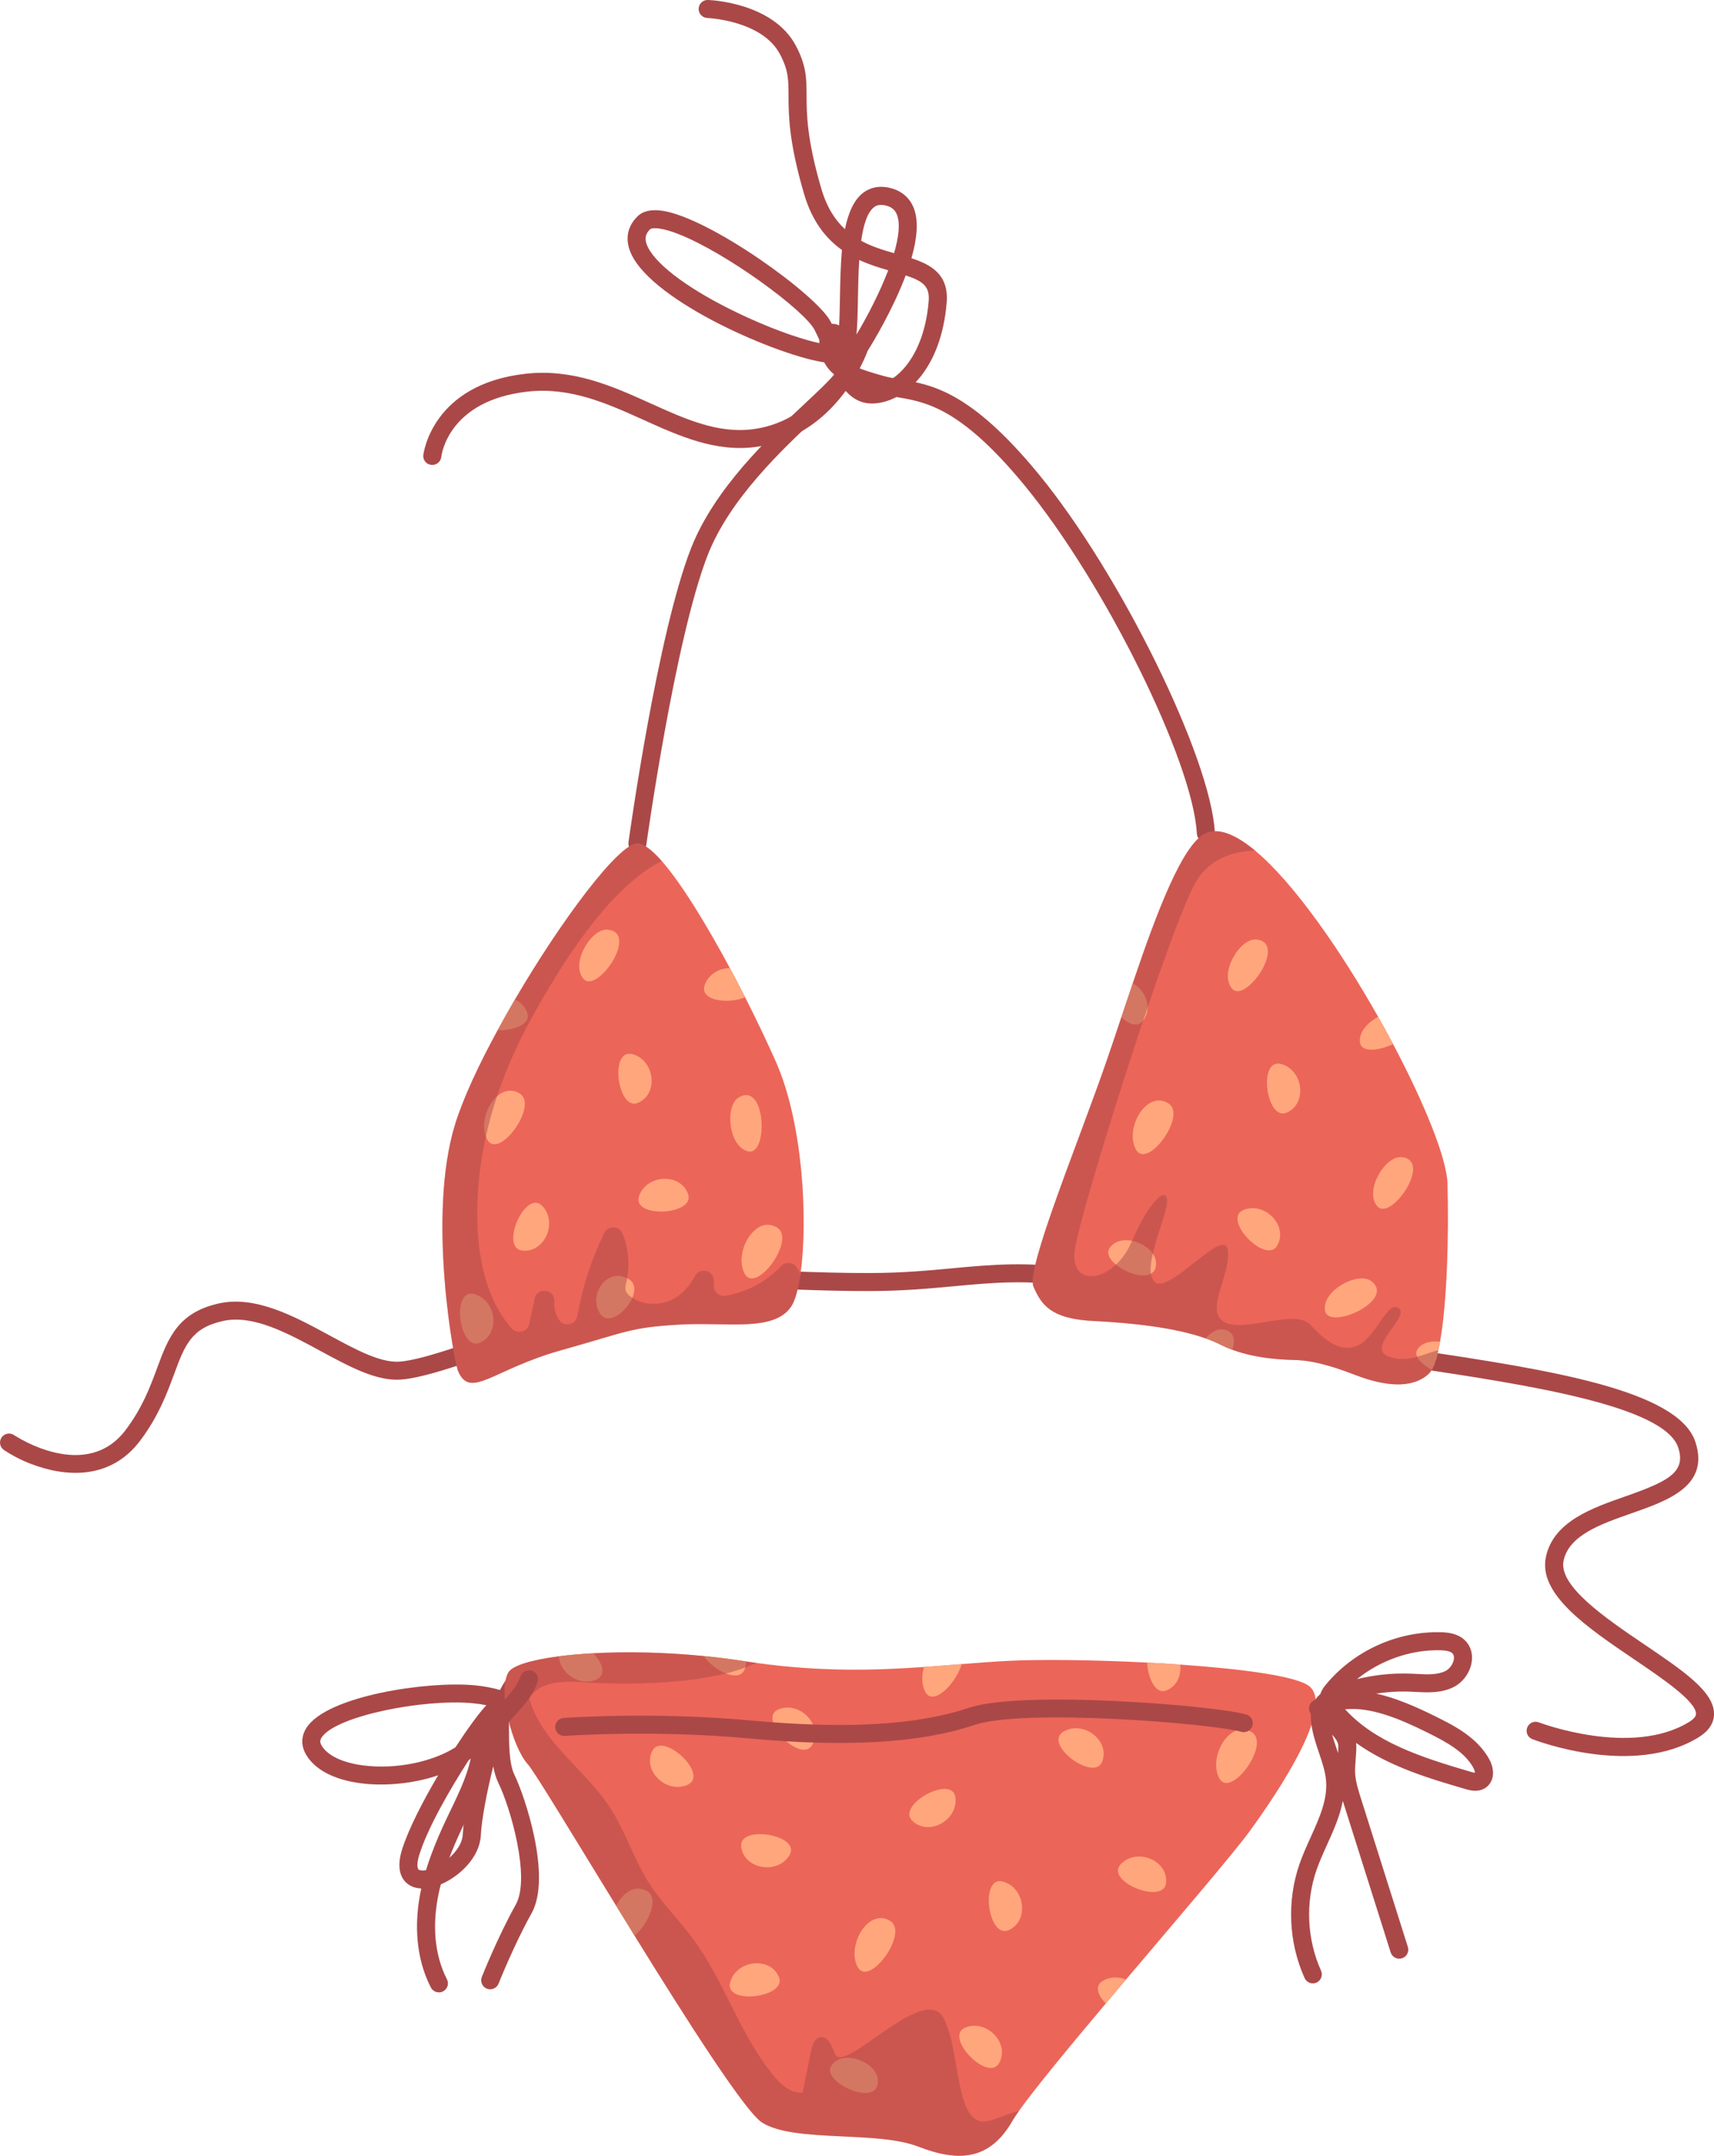 <svg id="_лой_2" xmlns="http://www.w3.org/2000/svg" width="858.6" height="1080" viewBox="0 0 858.6 1080"><g id="Tourism22_573921992"><g id="Tourism22_573921992-2"><g><path d="M317.67 426.78c-1.91-.74-3.13-2.71-2.84-4.83.58-4.22 14.47-103.84 31.19-146.92 11.76-30.3 39.15-55.96 57.27-72.94 6.21-5.82 11.74-10.99 14.56-14.48-4.31-3.61-7.16-8.62-7.42-16.04-.2-5.85 2.24-8.08 4.33-8.92 1.38-.55 5.05-1.35 9.13 3.22 3.82 4.27 6.41 11.37 5.36 18.1 3.39 1.47 7.81 2.85 13.5 4.43 2.63.73 5.44 1.2 8.41 1.7 15.57 2.61 34.96 5.86 69.06 47.33 40.96 49.81 86.38 142.2 88.35 179.75.13 2.49-1.78 4.62-4.27 4.75-2.49.13-4.62-1.78-4.75-4.27-1.9-36.1-46.27-125.79-86.31-174.48-31.95-38.86-49.49-41.8-63.58-44.16-3.21-.54-6.24-1.05-9.33-1.9-5.05-1.4-10.16-2.82-14.7-4.82-3.15 4.18-8.83 9.51-16.18 16.39-17.52 16.42-44.01 41.23-55.02 69.61-16.34 42.1-30.52 143.87-30.66 144.89-.34 2.47-2.62 4.2-5.09 3.86-.36-.05-.7-.14-1.02-.26z" fill="#aa4848"/><path d="M214.9 232.65c-1.84-.71-3.06-2.58-2.85-4.64.04-.35 4.08-35.52 51.3-40.77 23.8-2.64 43.57 6.28 62.68 14.91 17.32 7.82 33.67 15.21 51.31 12.85 20.33-2.71 33.36-16.15 40.83-27.23-1.01-1.92-1.95-3.93-2.84-5.96-1.2-.1-2.51-.28-3.92-.52-24.73-4.29-88.51-32.2-96.2-56.59-1.91-6.07-.5-11.69 4.08-16.25 2.77-2.75 7.03-3.71 12.66-2.84 23.83 3.68 77.1 42.05 84.1 55.44 1.35 2.58 2.58 5.36 3.77 8.14.67-5.01.81-13.2.93-19.69.14-8.02.29-16.44 1.03-24.25-7.89-5.61-14.91-14.15-18.98-28.04-7.73-26.35-7.77-39.67-7.8-49.39-.02-7.89-.04-12.65-4.31-20.7-9-16.95-36.08-18.09-36.36-18.1-2.49-.08-4.44-2.18-4.36-4.67.08-2.49 2.17-4.44 4.66-4.36 1.32.04 32.57 1.3 44.04 22.89 5.32 10.02 5.34 16.59 5.37 24.91.03 9.18.06 21.76 7.43 46.87 2.71 9.23 6.86 15.59 11.8 20.16 1.63-8.03 4.38-14.63 9.15-18.26 2.63-2 7.16-4.03 13.77-2.32 5.53 1.43 9.52 4.88 11.53 9.96 2.61 6.6 1.59 15.68-1.15 25.17 10.15 3.31 18.78 8.31 17.65 22.22-2.7 33.17-20.59 49.44-36.06 50.52-6.22.43-10.85-2.15-14.54-6.25-8.74 11.93-23.14 25.14-45.07 28.06-20.2 2.7-38.51-5.58-56.22-13.57-18-8.14-36.62-16.54-57.96-14.17-39.71 4.41-43.18 31.55-43.31 32.71-.27 2.47-2.49 4.27-4.96 4.01-.41-.04-.8-.14-1.17-.28zm213.9-44.71c2.51 3.53 5.23 5.44 8.71 5.19 12.12-.85 25.52-15.63 27.69-42.25.59-7.24-2.58-9.97-11.51-12.9-6.45 17.22-16.56 33.82-19.06 37.8-.58 1.59-2.43 6.27-5.84 12.15zm-89.06-70.73c-3.43-1.33-6.53-2.26-9.18-2.66-3.14-.48-4.56-.03-4.91.32-2.11 2.09-3.76 5.02.0 10.88 6.32 9.85 24.67 22.35 49.08 33.45 15.43 7.02 28.42 11.2 36.48 12.89-1.02-2.39-2.07-4.72-3.18-6.84-5.19-9.93-44.43-38.77-68.3-48.03zm90.69 13.04c-.44 6.55-.56 13.38-.67 19.42-.13 7.37-.27 13.29-.71 17.94 5.49-9.18 11.64-21.09 15.89-32.21-4.59-1.32-9.58-2.86-14.51-5.15zm.96-9.61c5.3 2.88 10.98 4.63 16.47 6.2 2.33-7.94 3.19-14.88 1.44-19.29-.96-2.43-2.62-3.82-5.4-4.54-3.37-.87-5.06.02-6.04.77-3.43 2.61-5.36 9.03-6.47 16.86z" fill="#aa4848"/><path d="M15.54 733.41c-5.29-2.05-9.95-4.55-13.53-6.95-2.07-1.39-2.63-4.19-1.25-6.26 1.38-2.07 4.19-2.64 6.26-1.25h0c1.47.97 36.13 23.55 55.85-2.47 8.46-11.17 12.36-21.71 15.8-31.02 5.53-14.96 10.31-27.89 31.01-32.47 18.37-4.07 37.93 6.55 55.18 15.91 13.14 7.13 25.55 13.87 35.14 13.27 12.31-.77 41.1-11.52 68.94-21.92 26.05-9.73 50.65-18.92 64.92-21.37 19.99-3.44 40.06-2.74 63.3-1.93 12.11.42 24.64.86 38.84.82 15.96-.04 28.77-1.23 41.16-2.39 19.55-1.82 38.02-3.53 63.17.42 20.84 3.28 31.41 7.01 44.79 11.73 12.57 4.43 28.2 9.95 58.22 17.16 18.09 4.35 41.97 7.96 67.26 11.78 64.02 9.67 130.21 19.68 138.72 46.04 7.08 21.95-13.76 29.24-32.15 35.68-15.32 5.36-31.15 10.91-33.91 23.61-2.77 12.75 21.25 29.03 40.55 42.11 19.59 13.28 35.07 23.76 34.8 34.97-.11 4.56-2.76 8.45-7.87 11.57-32.8 20.01-81.09 1.64-83.13.85-2.32-.9-3.48-3.52-2.58-5.84.9-2.32 3.52-3.48 5.84-2.58.46.18 46.19 17.53 75.16-.14 2.32-1.41 3.51-2.78 3.54-4.07.15-6.28-17.03-17.92-30.84-27.28-23.78-16.11-48.37-32.78-44.31-51.5 3.83-17.64 22.91-24.32 39.75-30.22 21.49-7.53 30.49-12.11 26.53-24.38-6.79-21.04-75.92-31.49-131.47-39.88-25.48-3.85-49.55-7.49-68.02-11.93-30.47-7.32-46.35-12.93-59.11-17.43-13.45-4.75-23.17-8.17-43.19-11.33-24.03-3.78-41.13-2.19-60.92-.35-12.59 1.17-25.61 2.38-41.97 2.43-14.37.04-27.55-.42-39.18-.83-22.74-.79-42.38-1.48-61.46 1.8-13.43 2.31-38.77 11.77-63.28 20.93-29.77 11.12-57.88 21.62-71.53 22.47-12.18.76-25.7-6.58-40.01-14.34-16.64-9.03-33.85-18.37-48.92-15.03-15.89 3.52-19.13 12.27-24.49 26.78-3.48 9.41-7.8 21.11-17.07 33.34-15.09 19.91-37.91 17.92-54.53 11.47z" fill="#aa4848"/><path d="M396.39 654.46c-8.76 13.13-32.33 7.65-56.8 9.18-24.47 1.51-25.46 3.57-58.18 12.71-34.56 9.63-45.64 24.85-51.89 10.66-1.95-4.42-15.73-77.72-1.58-123.63 3.98-12.95 11.81-29.78 21.36-47.3 2.75-5.08 5.64-10.19 8.63-15.3 23.31-39.83 52.07-78.33 61.37-78.22 3.14.04 7.33 3.29 12.16 8.77 9.94 11.28 22.56 32.05 34.15 53.63 2.62 4.88 5.19 9.79 7.65 14.64 5.92 11.66 11.28 22.97 15.51 32.55 13.65 30.96 15.97 79.69 12.23 106.06-1.08 7.58-2.66 13.31-4.62 16.25z" fill="#ec6559"/><path d="M717.23 686.19c-.51.92-1.07 1.66-1.65 2.19-8.51 7.7-22.51 5.96-36.88.38-14.37-5.58-22.96-7.07-28.37-7.35-4.7-.22-19.22-.11-33.01-5.19-2.09-.75-4.16-1.66-6.17-2.67-2.22-1.13-4.66-2.14-7.28-3.06-15.59-5.53-37.58-7.78-56.09-8.69-21.63-1.05-26.16-8.31-30.06-17.17-3.89-8.86 22.47-72.06 36.98-114.17 2.25-6.55 4.59-13.59 7.04-20.88v-.02c1.86-5.56 3.76-11.26 5.7-16.96 11.84-34.96 24.93-70.04 36.64-75.19 6.5-2.87 15.04.76 24.59 8.69 19.32 16.04 42.74 49.77 61.68 83.28 2.59 4.57 5.09 9.15 7.48 13.68 15.75 29.74 26.91 57.31 27.26 69.83.7 25.16-.1 59.09-3.72 79.26-.26 1.53-.55 2.97-.88 4.31-.92 4.16-2.01 7.48-3.26 9.7z" fill="#ec6559"/><path d="M629.31 470.67c15.95 1.47-5.18 32.27-12.04 24.71-6.86-7.56 3.76-25.47 12.04-24.71z" fill="#ffa67c"/><path d="M697.83 523.08c-7.13 3.38-15.69 4.32-16.52-.58-.88-5.17 3.59-10.16 9.04-13.1 2.59 4.57 5.09 9.15 7.48 13.68z" fill="#ffa67c"/><path d="M686.82 641.77c12.92 9.47-21.05 25-23.04 14.99-1.99-10.01 16.34-19.9 23.04-14.99z" fill="#ffa67c"/><path d="M579 631.75c2.09 15.88-28.98 1.78-23.12-6.58 5.86-8.36 22.03-1.66 23.12 6.58z" fill="#ffa67c"/><path d="M702.06 579.69c15.95 1.47-5.18 32.27-12.04 24.71-6.86-7.56 3.76-25.47 12.04-24.71z" fill="#ffa67c"/><path d="M717.23 686.19c-5.51-2.93-9.42-7.14-7.05-10.39 2.32-3.19 6.66-4.14 11.19-3.62-1.1 6.18-2.47 11.06-4.14 14.01z" fill="#ffa67c"/><path d="M617.33 676.22c-2.09-.75-4.16-1.66-6.17-2.67-2.22-1.13-4.66-2.14-7.28-3.06 2.55-2.87 5.6-4.73 8.38-4.46 5.88.54 6.72 5.07 5.08 10.19z" fill="#ffa67c"/><path d="M641.82 533.06c-11.89-3.3-7.54 28.9 2.79 24.34 10.34-4.56 8.26-21.28-2.79-24.34z" fill="#ffa67c"/><path d="M572.5 511.48c-2.66 3.35-7.02 1.66-10.76-1.89v-.02c1.86-5.56 3.76-11.26 5.7-16.96 6.54 3.62 10.08 12.52 5.06 18.87z" fill="#ffa67c"/><path d="M623.13 606.08c-11.54 4.39 11.04 27.75 16.67 17.96 5.63-9.79-5.95-22.04-16.67-17.96z" fill="#ffa67c"/><path d="M585.23 552.71c9.73 5.97-10.67 33.8-16.29 23.05-5.62-10.75 5.42-29.72 16.29-23.05z" fill="#ffa67c"/><path d="M304.39 465.74c15.95 1.47-5.18 32.27-12.04 24.71-6.86-7.56 3.76-25.47 12.04-24.71z" fill="#ffa67c"/><path d="M370.04 549.81c13.72-8.26 14.93 29.07 4.92 27.04-10-2.03-12.04-22.76-4.92-27.04z" fill="#ffa67c"/><path d="M316.9 528.13c-11.89-3.3-7.54 28.9 2.79 24.34 10.34-4.56 8.26-21.28-2.79-24.34z" fill="#ffa67c"/><path d="M271.74 604.25c-8.43-9.01-21.5 20.73-10.3 22.23 11.2 1.5 18.14-13.86 10.3-22.23z" fill="#ffa67c"/><path d="M373.27 499.6c-7.95 3.54-23.29 1.93-20.23-6.24 2.02-5.46 7.35-8.29 12.58-8.39 2.62 4.88 5.19 9.79 7.65 14.64z" fill="#ffa67c"/><path d="M249.3 516.09c2.75-5.08 5.64-10.19 8.63-15.3 2.79 1.2 5.06 3.4 6.16 6.6 2.02 5.92-7.04 9.05-14.79 8.7z" fill="#ffa67c"/><path d="M320.21 598.95c-4.31 11.57 28.14 10 24.49-.69-3.65-10.69-20.49-10.05-24.49.69z" fill="#ffa67c"/><path d="M260.31 547.79c9.73 5.97-10.67 33.8-16.29 23.05-5.62-10.75 5.42-29.72 16.29-23.05z" fill="#ffa67c"/><path d="M237.61 648.33c-11.89-3.3-7.54 28.9 2.79 24.34 10.34-4.56 8.26-21.28-2.79-24.34z" fill="#ffa67c"/><path d="M389.28 614.98c9.73 5.97-10.67 33.8-16.29 23.05s5.42-29.72 16.29-23.05z" fill="#ffa67c"/><path d="M314.82 640.72c9.89 5.55-7.87 26.59-14.12 17.47-6.25-9.12 3.07-23.67 14.12-17.47z" fill="#ffa67c"/><path d="M396.39 654.46c-8.76 13.13-32.33 7.65-56.8 9.18-24.47 1.51-25.46 3.57-58.18 12.71-34.56 9.63-45.64 24.85-51.89 10.66-1.95-4.42-15.73-77.72-1.58-123.63 3.98-12.95 11.81-29.78 21.36-47.3 2.75-5.08 5.64-10.19 8.63-15.3 23.31-39.83 52.07-78.33 61.37-78.22 3.14.04 7.33 3.29 12.16 8.77-27.23 13.97-51.05 53.12-65.25 78.87-17.72 32.14-28.69 68.33-26.95 105.29.84 17.92 5.39 36.96 17.11 50.04 2.77 3.09 7.87 1.79 8.73-2.27l2.69-12.62c1.31-6.16 10.52-4.78 9.9 1.5.0.06.0.14.0.21-.3 2.87.7 6.24 2.3 8.8 2.42 3.86 8.39 2.7 9.19-1.8 2.54-14.38 7.08-28.44 13.45-41.59 1.9-3.95 7.6-3.81 9.23.25 3.26 8.13 3.87 17.34 1.57 25.77-.52 1.83.1 3.78 1.53 5.03 6.08 5.4 16.21 5.73 23.35 1.37 4.24-2.58 7.47-6.41 9.74-10.81 2.4-4.63 9.25-3.16 9.53 2.05.04.89.05 1.76.01 2.66-.14 3.22 2.81 5.64 5.97 5.09 10.52-1.83 20.42-7.13 27.74-14.89 2.24-2.37 6.08-2.02 7.87.69.68 1.04 1.29 2.13 1.82 3.25-1.08 7.58-2.66 13.31-4.62 16.25z" fill="#aa4848" opacity=".5"/><path d="M717.23 686.19c-.51.92-1.07 1.66-1.65 2.19-8.51 7.7-22.51 5.96-36.88.38-14.37-5.58-22.96-7.07-28.37-7.35-4.7-.22-19.22-.11-33.01-5.19-2.09-.75-4.16-1.66-6.17-2.67-2.22-1.13-4.66-2.14-7.28-3.06-15.59-5.53-37.58-7.78-56.09-8.69-21.63-1.05-26.16-8.31-30.06-17.17-3.89-8.86 22.47-72.06 36.98-114.17 2.25-6.55 4.59-13.59 7.04-20.88v-.02c1.86-5.56 3.76-11.26 5.7-16.96 11.84-34.96 24.93-70.04 36.64-75.19 6.5-2.87 15.04.76 24.59 8.69-9.01.3-21.58 3.06-28.98 14.69-12.53 19.64-58.35 165.06-61.26 185.14-2.9 20.1 19.68 16.61 28.37-3.68 8.69-20.29 17.51-28.28 17.86-20.8.35 7.48-13.49 34.75-6.08 40.88 7.4 6.15 34.6-28.18 36.43-16.06 1.82 12.14-11.84 30.5-1.74 36.05 10.08 5.54 35.24-6.71 42.81 1.11 7.58 7.84 15.42 14.96 24.55 10.34 9.14-4.61 14.6-22.88 20.16-18.28 5.56 4.6-17.6 20.09-4.56 24.34 9.72 3.17 17.71-2.04 24.25-3.36-.92 4.16-2.01 7.48-3.26 9.7z" fill="#aa4848" opacity=".5"/></g><g><path d="M243.92 996.3h-.03c-2.32-.93-3.45-3.56-2.53-5.88.32-.82 8.06-20.25 17.03-36.28 7.48-13.37-2.76-48.8-8.77-60.98-1.18-2.4-1.99-5.25-2.53-8.29-3.39 13.57-5.89 27.24-6.23 34.59-.51 10.91-10.59 20.67-20.29 24.68-7.02 2.9-13.22 2.58-17-.88-2.62-2.39-5.11-7.23-2.16-16.7 3.08-9.87 10.23-23.88 18.06-37.17-12.66 4.32-27.07 5.51-38.76 4-13.47-1.75-23.26-6.95-27.55-14.64-2.44-4.37-2.29-9.07.41-13.23 10.45-16.06 60.7-23.38 83.94-21.24 4.83.44 9.14 1.28 12.96 2.38 4.42-8.64 7.53-9.51 9.06-9.95 4.75-1.34 7.02.42 8.09 2.13 1.87 3 .98 6.37-4.36 13.22 9.99 5.85 13.85 12.8 14.1 13.26 1.18 2.2.36 4.94-1.84 6.12-2.19 1.18-4.91.37-6.1-1.81-.23-.41-3.48-5.96-12.07-10.55-.55.63-1.13 1.27-1.73 1.94-.22.24-.44.48-.66.73.01 1.11.01 2.34.01 3.68.0 7.68.0 18.19 2.74 23.74 4.9 9.92 18.93 50.83 8.55 69.39-8.67 15.5-16.44 35.01-16.51 35.2-.92 2.31-3.52 3.44-5.83 2.55zm-9.15-114.46c-9.64 14.92-20.56 34.02-24.74 47.41-1.47 4.71-.92 6.83-.37 7.34.66.6 3.27.93 7.45-.8 6.99-2.89 14.4-9.94 14.71-16.75.41-8.82 3.55-25.42 7.69-41.01-1.47 1.36-3.06 2.63-4.74 3.8zm8.83-27.57c-2.15-.43-4.45-.77-6.93-1-24.53-2.26-68.53 6.4-75.54 17.17-.89 1.37-.92 2.43-.1 3.9 2.82 5.06 10.42 8.73 20.83 10.09 16.32 2.12 34.6-1.67 46.28-9.05 5.96-9.16 11.6-16.89 15.46-21.1z" fill="#aa4848"/><path d="M625.85 917.61c-7.91 10.85-35.25 42.74-61.83 74.15-3.4 4.01-6.77 8.01-10.09 11.96-18.72 22.25-35.7 42.84-43.46 53.76-1.43 2.02-2.55 3.72-3.31 5.03-11.24 19.52-26.48 20.93-47.21 12.88-20.75-8.05-61.69-1.91-78.02-11.91-8.36-5.13-37.03-50.01-64.01-93.65-3.12-5.05-6.21-10.07-9.23-15.02-21.97-35.74-41-67.35-44.31-71-7.71-8.5-15.2-36.68-9.69-45.99 2.01-3.37 11.39-6.24 25.29-8.03 5.16-.67 10.93-1.19 17.18-1.53 16.16-.88 35.48-.59 55.43 1.4 6.63.64 13.3 1.48 19.97 2.52.39.05.78.13 1.18.17 1.69.25 3.37.5 5.03.73 32.62 4.54 59.61 3.76 84.09 2.05 6.45-.44 12.71-.94 18.87-1.44 7.84-.62 15.49-1.22 23.07-1.61 15.79-.83 42.83-.55 69.82.84h.02c5.55.3 11.08.62 16.53 1.01 30.95 2.15 58.59 5.78 64.75 10.89 12.5 10.38-14.42 51.33-30.07 72.79z" fill="#ec6559"/><path d="M218.21 997.84c-.99-.39-1.86-1.12-2.38-2.14-8.03-15.61-7.65-32.35-5.91-43.64 2.38-15.47 8.59-29.96 13.74-40.85.69-1.45 1.38-2.9 2.08-4.35 4.61-9.59 9.37-19.5 10.75-29.76 1.24-9.26 7.49-15.98 13.54-22.49 4.56-4.91 8.87-9.54 10.73-14.87.82-2.36 3.4-3.6 5.75-2.78 2.34.76 3.6 3.39 2.78 5.75-2.48 7.12-7.65 12.68-12.64 18.05-5.32 5.72-10.34 11.12-11.2 17.54-1.57 11.68-6.65 22.25-11.56 32.47-.69 1.44-1.38 2.87-2.06 4.3-4.88 10.34-10.77 24.04-12.97 38.36-1.53 9.97-1.9 24.68 5.02 38.14 1.14 2.22.27 4.94-1.95 6.08-1.2.62-2.54.64-3.7.19z" fill="#aa4848"/><path d="M656 993.33c-1.07-.41-1.98-1.23-2.49-2.36-8.03-17.86-8.95-38.7-2.52-57.2 1.59-4.56 3.6-9.02 5.56-13.34 4.35-9.61 8.46-18.69 7.73-28.17-.36-4.67-1.91-9.27-3.56-14.14-1.7-5.02-3.45-10.21-3.97-15.81-.1-1.05-.17-2.32-.09-3.68-.77-1.02-1.08-2.32-.84-3.58.25-1.31 1.06-2.44 2.22-3.09.29-.16.59-.32.88-.48.71-1.07 1.55-1.98 2.48-2.78.58-1.9 1.71-3.47 2.89-4.88 13.99-16.8 35.39-26.56 57.25-26.11 3.74.07 8.49.58 12.04 3.82 2.93 2.67 4.27 6.63 3.68 10.88-.75 5.39-4.35 10.42-9.16 12.82-6.17 3.07-12.99 2.71-19.02 2.39-.93-.05-1.85-.1-2.77-.13-5.62-.22-11.3.11-16.89.99 9.71 2.13 19.62 6.44 29.31 11.24 9.36 4.64 21 10.41 27.16 21.4 3.15 5.63 2.56 11.39-1.47 14.35-3.75 2.75-8.22 1.44-10.37.81-17.4-5.08-38.01-11.1-54.71-23.09.05.4.07.8.08 1.21.05 2.42-.14 4.76-.32 7.03-.2 2.51-.39 4.88-.25 7.16.24 4.05 1.57 8.24 2.85 12.29l23.55 74.52c.75 2.38-.57 4.92-2.95 5.67-2.38.75-4.92-.57-5.67-2.95l-23.55-74.52c-.14-.45-.29-.91-.43-1.37-1.42 7.66-4.69 14.88-7.88 21.94-1.96 4.32-3.8 8.4-5.25 12.57-5.68 16.34-4.86 34.75 2.23 50.53 1.02 2.28.0 4.95-2.27 5.97-1.15.52-2.4.51-3.49.09zm11.28-124.29c.59 2.03 1.28 4.09 2 6.2.34 1 .68 2.01 1.01 3.02.08-1.25.13-2.47.11-3.68-.03-1.71-1.34-3.63-3.11-5.54zm6.52-12.71c14.84 16.26 37.27 23.83 62.78 31.28 1.19.35 1.88.47 2.26.49-.03-.56-.26-1.52-.84-2.56-4.43-7.91-13.17-12.7-23.29-17.72-13.95-6.92-28.3-12.77-40.92-11.5zm52.39-28.88c-1.4-.54-3.25-.66-4.84-.7-14.86-.31-29.95 5.08-41.58 14.47 8.79-2.16 17.92-3.11 26.9-2.75.96.04 1.92.09 2.89.14 5.39.29 10.47.55 14.51-1.46 2.12-1.06 3.91-3.57 4.24-5.98.18-1.3-.1-2.29-.82-2.95-.35-.32-.8-.57-1.31-.77z" fill="#aa4848"/><path d="M439.65 1041.34c2.09 15.88-28.98 1.78-23.12-6.58 5.86-8.36 22.03-1.66 23.12 6.58z" fill="#ffa67c"/><path d="M502.47 942.65c-11.89-3.3-7.54 28.9 2.79 24.34 10.34-4.56 8.26-21.28-2.79-24.34z" fill="#ffa67c"/><path d="M584.56 846.79c-5.71 2.51-9.57-6.16-9.91-13.87 5.55.29 11.08.62 16.53 1.01.65 5.17-1.4 10.56-6.62 12.86z" fill="#ffa67c"/><path d="M395.36 929.66c6.67-10.39-25.37-15.76-24.08-4.54 1.29 11.22 17.88 14.18 24.08 4.54z" fill="#ffa67c"/><path d="M478.65 900.77c-1.19-12.29-29.68 3.33-21.72 11.34 7.96 8.01 22.82.07 21.72-11.34z" fill="#ffa67c"/><path d="M344.4 894.17c11.28-5.01-12.53-27.11-17.62-17.03-5.09 10.08 7.13 21.68 17.62 17.03z" fill="#ffa67c"/><path d="M298.78 841.37c-8.6 3.83-18.38-3.32-18.8-11.58 5.16-.67 10.93-1.19 17.18-1.53 4.53 4.76 6.86 10.78 1.62 13.11z" fill="#ffa67c"/><path d="M561.6 933.72c-8.75 8.71 21.4 20.84 22.54 9.6 1.15-11.24-14.42-17.69-22.54-9.6z" fill="#ffa67c"/><path d="M483.78 1015.68c-11.54 4.39 11.04 27.75 16.67 17.96 5.63-9.79-5.95-22.04-16.67-17.96z" fill="#ffa67c"/><path d="M390.17 856.27c-11.54 4.39 11.04 27.75 16.67 17.96 5.63-9.79-5.95-22.04-16.67-17.96z" fill="#ffa67c"/><path d="M365.8 992.96c-3.4 11.87 28.84 7.78 24.36-2.59-4.47-10.37-21.21-8.43-24.36 2.59z" fill="#ffa67c"/><path d="M564.03 991.76c-3.4 4.01-6.77 8.01-10.09 11.96-3.99-4.01-5.84-8.82-1.46-11.38 3.73-2.18 7.94-2.09 11.54-.58z" fill="#ffa67c"/><path d="M373.03 836.28c-2.71 7.28-15.94.38-20.43-6.63 6.63.64 13.3 1.48 19.97 2.52.39.05.78.13 1.18.17.0 1.28-.22 2.61-.72 3.95z" fill="#ffa67c"/><path d="M532.76 867.51c-10.66 6.22 15.45 25.56 19.4 14.97 3.94-10.59-9.49-20.76-19.4-14.97z" fill="#ffa67c"/><path d="M445.88 962.31c9.73 5.97-10.67 33.81-16.29 23.05-5.62-10.75 5.42-29.72 16.29-23.05z" fill="#ffa67c"/><path d="M463.49 847.55c-1.9-3.64-1.88-8.23-.62-12.43 6.45-.44 12.71-.94 18.87-1.44-2.79 9.64-14.26 21.5-18.25 13.87z" fill="#ffa67c"/><path d="M627.02 867.76c9.73 5.97-10.67 33.8-16.29 23.05-5.62-10.75 5.42-29.72 16.29-23.05z" fill="#ffa67c"/><path d="M317.92 969.83c-3.12-5.05-6.21-10.07-9.23-15.02 3.2-6.55 9.43-11.05 15.61-7.26 6.15 3.78.23 16.33-6.38 22.27z" fill="#ffa67c"/><path d="M281 869.4c-1.57-.61-2.74-2.08-2.87-3.87-.19-2.49 1.67-4.66 4.16-4.85.44-.03 44.47-3.28 93.91 1.27 47.64 4.39 83.3 2.32 109.02-6.33 26.82-9.02 122.72-1.24 139.05 3.29 2.4.68 3.81 3.16 3.15 5.56-.67 2.4-3.16 3.81-5.56 3.15-15.41-4.27-108.87-11.81-133.76-3.44-26.93 9.06-63.81 11.27-112.73 6.76-48.65-4.49-91.96-1.29-92.39-1.26-.69.05-1.36-.05-1.97-.29z" fill="#aa4848"/><path d="M510.48 1057.47c-1.43 2.02-2.55 3.72-3.31 5.03-11.24 19.52-26.48 20.93-47.21 12.88-20.75-8.05-61.69-1.91-78.02-11.91-8.36-5.13-37.03-50.01-64.01-93.65-3.12-5.05-6.21-10.07-9.23-15.02-21.97-35.74-41-67.35-44.31-71-7.71-8.5-15.2-36.68-9.69-45.99 2.01-3.37 11.39-6.24 25.29-8.03 5.16-.67 10.93-1.19 17.18-1.53 16.16-.88 35.48-.59 55.43 1.4 6.63.64 13.3 1.48 19.97 2.52.39.05.78.13 1.18.17 1.69.25 3.37.5 5.03.73-24.04 11.8-69.77 10.87-85.12 9.78-10.42-.73-23.28-1.03-28.51 8.03 6.07 21.91 27.74 35.38 40.25 54.39 7.84 11.92 11.98 25.95 19.64 37.98 6.35 10 14.96 18.38 22.02 27.91 15.92 21.51 23.59 48.44 40.72 69.01 3.66 4.4 8.58 8.8 14.27 8.17 1.39-6.92 2.8-13.86 4.2-20.8.59-2.91 1.77-6.45 4.72-6.91 3.93-.63 5.79 4.5 7.2 8.22 4.18 11.16 44.11-35.16 54.14-18.42 9.42 16.14 5.33 57.01 23.34 52 5-1.39 9.85-3.7 14.83-4.94z" fill="#aa4848" opacity=".5"/></g></g></g></svg>